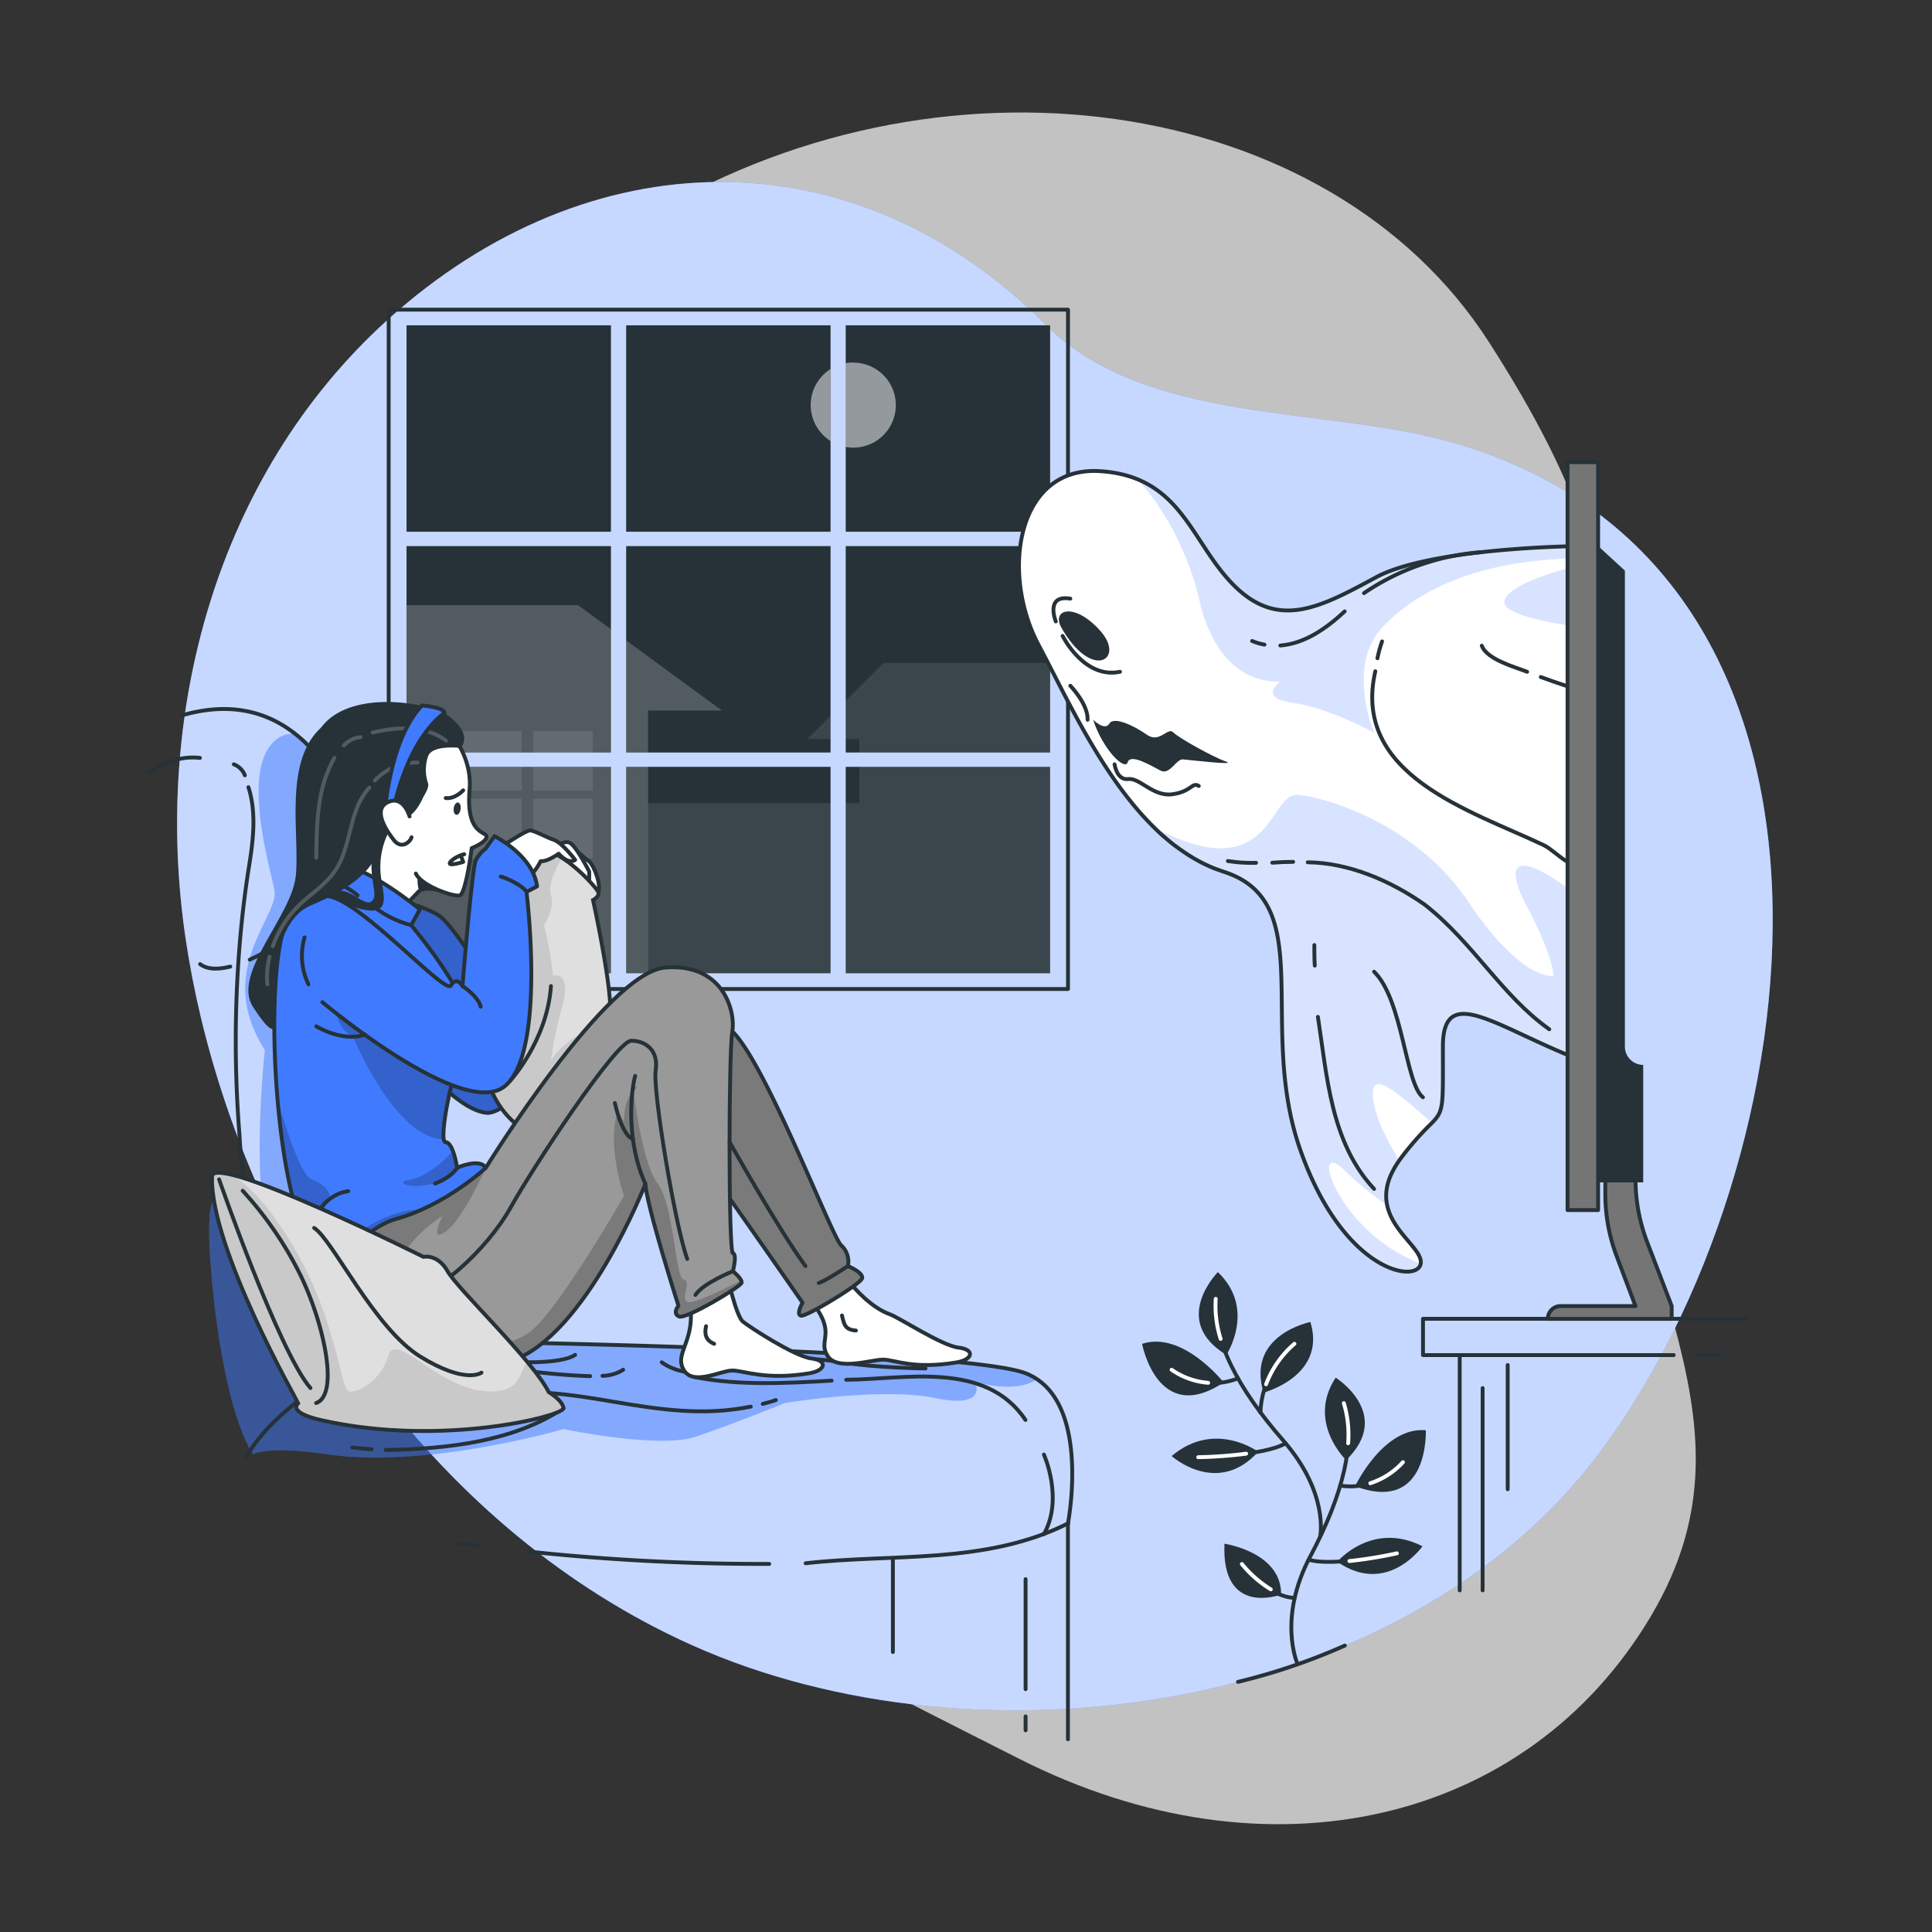 <svg xmlns="http://www.w3.org/2000/svg" xmlns:xlink="http://www.w3.org/1999/xlink" viewBox="0 0 500 500"><rect x="0" y="0" width="500" height="500" fill="#333333" stroke="none"/><defs><clipPath id="freepik--clip-path--inject-27"><path d="M408.48,141.33V274.14c-21.2-8.26-35.06-19.94-35.06-3.31,0,15.71.31,16.54-2.84,19.79a75.84,75.84,0,0,0-7.9,8.94c-.18.24-.35.47-.51.71-3.25,4.56-3.86,8.37-3.18,11.61,1.48,7.12,9.18,11.48,8.7,15.08-.71,5.31-20,2.55-31.22-29.51s4.75-63.82-19.58-71.78c-.95-.32-1.89-.66-2.81-1l-.89-.39-.16-.06-1-.46-1-.49-.75-.4a41,41,0,0,1-4.08-2.51l-1-.69c-.32-.24-.65-.48-1-.73s-.57-.43-.85-.66a1.66,1.66,0,0,1-.21-.16c-.6-.48-1.2-1-1.77-1.48-1-.83-1.89-1.7-2.81-2.61-13.5-13.32-22.52-33.58-29.71-47-10-18.7-5.72-46.4,15.74-45.1s23.61,18.73,35.06,29.87,22.19,5.32,36.49-2.41C369.45,142.2,403.35,141.4,408.48,141.33Z" style="fill:#fff;stroke:#263238;stroke-linecap:round;stroke-linejoin:round"></path></clipPath><clipPath id="freepik--clip-path-2--inject-27"><path d="M187.44,265.61c7.65,1.44,27.7,54.45,30.24,56.66a5.71,5.71,0,0,1,1.76,5.38s3.83,1.59,3.7,3.07-14.22,9.92-15.75,9.78.31-3.37.31-3.37-25.82-37.21-31.84-45S187.44,265.61,187.44,265.61Z" style="fill:#999;stroke:#263238;stroke-linecap:round;stroke-linejoin:round"></path></clipPath><clipPath id="freepik--clip-path-3--inject-27"><path d="M92,230.08s16.1,3.35,21.55,6.81,27.23,40.4,27.23,40.4S130.48,288.42,125.93,288c-13.07-1.3-35.8-38.46-35.8-38.46Z" style="fill:#407BFF;stroke:#263238;stroke-linecap:round;stroke-linejoin:round"></path></clipPath><clipPath id="freepik--clip-path-4--inject-27"><path d="M87.19,228.66s-12.13,3.07-14.52,14.67c-3.85,18.71-.86,62.3,6.53,76.39,0,0,1.13,13.48,6.5,13.48,0,0,43.44-25.1,40-31-1.51-2.58-7.4,0-7.4,0s-1-6.62-3-6.62,1.9-20.29,5.62-26.24-7.45-21.36-14.51-29.91l2.25-4.08s-14-11.66-21.79-11.66Z" style="fill:#407BFF;stroke:#263238;stroke-linecap:round;stroke-linejoin:round"></path></clipPath><clipPath id="freepik--clip-path-5--inject-27"><path d="M129.51,223.64a11.54,11.54,0,0,1,10.22-4c6.5.85,14.49,9.93,15.05,11.14s-1.3,2.15-1.3,2.15,4.27,19.51,4.45,27.68-2.6,25.82-2.6,25.82,2.23,3.53.75,4.27-6.69,7.06-15.42,4.09-16-10.59-16.91-28.79S126.35,229.59,129.51,223.64Z" style="fill:#bfbfbf;stroke:#263238;stroke-miterlimit:10"></path></clipPath><clipPath id="freepik--clip-path-6--inject-27"><path d="M125.72,302.24s31.29-50.73,46.52-51.85,18.2,11.71,17.27,16.72-1,57,.16,57.22,0,4.64,0,4.64,2.44,2,2.26,3-14.3,9.48-16.16,8.74-.19-2.79-.19-2.79-8.36-26.19-8.54-31.58c0,0-15.25,39.2-34.68,45.88s-43,.19-47.63-22.44c0,0,9.2-12,17.85-14.34C115.31,311.93,125.72,302.24,125.72,302.24Z" style="fill:#999;stroke:#263238;stroke-linecap:round;stroke-linejoin:round"></path></clipPath><clipPath id="freepik--clip-path-7--inject-27"><path d="M54.88,304.45c.23-6.31,54.73,20.83,54.73,20.83s3.61-.9,6.27,3.78S138,352.16,142,360.27c0,0,3.71,2.19,3.81,4.17s-31.31,10.09-62.45,3.15c-9.37-2.09-6.15-4.44-6.15-4.44S54.22,322.69,54.88,304.45Z" style="fill:#bfbfbf;stroke:#263238;stroke-linecap:round;stroke-linejoin:round"></path></clipPath></defs><g id="freepik--background-simple--inject-27"><path d="M67.93,167.09s-27.88,72,11.3,144.5S199.11,422.39,263.7,455.14s131.66,16.8,163.53-36.84-11.84-91.93-11.9-168.42,11.45-96.74-30-161.36-143.06-78.93-219.9-31S67.93,167.09,67.93,167.09Z" style="fill:#fff;opacity:0.7"></path><path d="M100.05,83l.56-.51C152.18,36.1,220.67,34,270.57,84c26,26.05,72.19,21.07,105.23,30.49C489.72,147,470,301.54,413.75,376.25,363,443.68,252.94,458.91,179,425.73c-65-29.15-110.7-94.27-127-162.36q-2.45-10.24-4-20.68C39.48,184.73,55.92,123.16,100.05,83Z" style="fill:#407BFF"></path><path d="M100.05,83l.56-.51C152.18,36.1,220.67,34,270.57,84c26,26.05,72.19,21.07,105.23,30.49C489.72,147,470,301.54,413.75,376.25,363,443.68,252.94,458.91,179,425.73c-65-29.15-110.7-94.27-127-162.36q-2.45-10.24-4-20.68C39.48,184.73,55.92,123.16,100.05,83Z" style="fill:#fff;opacity:0.7"></path></g><g id="freepik--Window--inject-27"><rect x="100.59" y="80.13" width="175.81" height="175.81" transform="translate(376.99 336.08) rotate(180)" style="fill:none;stroke:#263238;stroke-linecap:round;stroke-linejoin:round"></rect><rect x="218.88" y="84.19" width="52.9" height="53.42" transform="translate(490.65 221.8) rotate(180)" style="fill:#263238"></rect><rect x="162.04" y="84.19" width="52.9" height="53.42" transform="translate(376.99 221.8) rotate(180)" style="fill:#263238"></rect><rect x="105.21" y="84.19" width="52.9" height="53.42" transform="translate(263.32 221.8) rotate(180)" style="fill:#263238"></rect><rect x="218.88" y="141.33" width="52.9" height="53.42" transform="translate(490.65 336.08) rotate(180)" style="fill:#263238"></rect><rect x="162.04" y="141.33" width="52.9" height="53.42" transform="translate(376.99 336.08) rotate(180)" style="fill:#263238"></rect><rect x="105.21" y="141.33" width="52.9" height="53.42" transform="translate(263.32 336.08) rotate(180)" style="fill:#263238"></rect><rect x="218.88" y="198.47" width="52.9" height="53.42" transform="translate(490.65 450.35) rotate(180)" style="fill:#263238"></rect><rect x="162.04" y="198.47" width="52.9" height="53.42" transform="translate(376.99 450.35) rotate(180)" style="fill:#263238"></rect><rect x="105.21" y="198.47" width="52.9" height="53.42" transform="translate(263.32 450.35) rotate(180)" style="fill:#263238"></rect><polygon points="186.84 183.89 162.04 165.73 162.04 194.74 167.72 194.74 167.72 183.89 186.84 183.89" style="fill:#fff;opacity:0.2"></polygon><rect x="162.05" y="198.46" width="5.68" height="53.43" style="fill:#fff;opacity:0.2"></rect><rect x="105.21" y="198.46" width="52.9" height="53.43" style="fill:#fff;opacity:0.2"></rect><polygon points="105.21 156.6 105.21 194.74 158.11 194.74 158.11 162.85 149.58 156.6 105.21 156.6" style="fill:#fff;opacity:0.2"></polygon><polygon points="222.4 207.85 218.88 207.85 218.88 251.89 271.77 251.89 271.77 198.46 222.4 198.46 222.4 207.85" style="fill:#fff;opacity:0.1"></polygon><polygon points="228.68 171.53 218.88 181.33 218.88 191.27 222.4 191.27 222.4 194.74 271.77 194.74 271.77 171.53 228.68 171.53" style="fill:#fff;opacity:0.1"></polygon><polygon points="208.93 191.27 214.94 191.27 214.94 185.26 208.93 191.27" style="fill:#fff;opacity:0.1"></polygon><rect x="167.72" y="207.85" width="47.21" height="44.04" style="fill:#fff;opacity:0.1"></rect><rect x="137.96" y="189.17" width="15.46" height="5.57" style="fill:#fff;opacity:0.1"></rect><rect x="137.96" y="198.46" width="15.46" height="6.16" style="fill:#fff;opacity:0.1"></rect><rect x="119.53" y="189.17" width="15.46" height="5.57" style="fill:#fff;opacity:0.1"></rect><rect x="119.53" y="198.46" width="15.46" height="6.16" style="fill:#fff;opacity:0.1"></rect><rect x="137.96" y="206.7" width="15.45" height="15.45" transform="translate(291.37 428.86) rotate(180)" style="fill:#fff;opacity:0.1"></rect><rect x="119.54" y="206.7" width="15.45" height="15.45" transform="translate(254.53 428.86) rotate(180)" style="fill:#fff;opacity:0.1"></rect><path d="M220.84,93.81a10.43,10.43,0,0,0-2,.18v21.68a10.43,10.43,0,0,0,2,.18,11,11,0,0,0,0-22Z" style="fill:#fff;opacity:0.5"></path><path d="M209.81,104.82a11,11,0,0,0,5.13,9.31V95.51A11,11,0,0,0,209.81,104.82Z" style="fill:#fff;opacity:0.5"></path></g><g id="freepik--Plant--inject-27"><path d="M325.62,375.72s-11.23-8.33-22.4,1.1C303.22,376.82,315,387.42,325.62,375.72Z" style="fill:#263238"></path><path d="M295.57,347.78s4,21.38,21.1,10C316.67,357.73,306.06,344.34,295.57,347.78Z" style="fill:#263238"></path><path d="M315.18,329.22s-12.45,12.57,2.21,21.42C317.39,350.64,325.19,338.75,315.18,329.22Z" style="fill:#263238"></path><path d="M339.13,342.13s-16.69,3.29-12.12,18.28C327,360.41,343.39,356.12,339.13,342.13Z" style="fill:#263238"></path><path d="M341.66,397.62s2.34-11.2-9.55-24.81-18.33-26.18-17.48-36.67" style="fill:none;stroke:#263238;stroke-linecap:round;stroke-linejoin:round"></path><path d="M335,347.77s-8.53,6.82-8.79,17.82" style="fill:none;stroke:#263238;stroke-linecap:round;stroke-linejoin:round"></path><path d="M303.21,354.49s7.93,5.93,17.18,2.22" style="fill:none;stroke:#263238;stroke-linecap:round;stroke-linejoin:round"></path><path d="M310.1,377.12s16.89-.25,22.62-3.6" style="fill:none;stroke:#263238;stroke-linecap:round;stroke-linejoin:round"></path><path d="M315.9,346.5a28.18,28.18,0,0,1-1.27-10.36" style="fill:none;stroke:#fff;stroke-linecap:round;stroke-linejoin:round"></path><path d="M335,347.77a25.79,25.79,0,0,0-7.34,10.48" style="fill:none;stroke:#fff;stroke-linecap:round;stroke-linejoin:round"></path><path d="M303.21,354.49a19.32,19.32,0,0,0,9.46,3.38" style="fill:none;stroke:#fff;stroke-linecap:round;stroke-linejoin:round"></path><path d="M310.1,377.12a111.87,111.87,0,0,0,12.4-.91" style="fill:none;stroke:#fff;stroke-linecap:round;stroke-linejoin:round"></path><path d="M316.89,399.51s14.77,2.16,14.66,13.15C331.55,412.66,316.05,418.59,316.89,399.51Z" style="fill:#263238"></path><path d="M346.08,404.18s9-10.66,22.06-4C368.14,400.16,359.05,413.17,346.08,404.18Z" style="fill:#263238"></path><path d="M369,370.14s.95,21.73-18.29,14.49C350.7,384.63,358,369.18,369,370.14Z" style="fill:#263238"></path><path d="M345.67,356.53s15,9.4,2.71,21.35C348.38,377.88,338.09,368.08,345.67,356.53Z" style="fill:#263238"></path><path d="M335.73,430.44s-5.12-11.66,3.36-27.62,11.9-29.66,8.69-39.68" style="fill:none;stroke:#263238;stroke-linecap:round;stroke-linejoin:round"></path><path d="M363.08,378.41s-6.38,7.58-16.23,6.07" style="fill:none;stroke:#263238;stroke-linecap:round;stroke-linejoin:round"></path><path d="M361.51,402s-16.51,3.59-22.85,1.64" style="fill:none;stroke:#263238;stroke-linecap:round;stroke-linejoin:round"></path><path d="M321.4,404.77s6.37,8.42,13.66,8.78" style="fill:none;stroke:#263238;stroke-linecap:round;stroke-linejoin:round"></path><path d="M348.9,373.52a28.22,28.22,0,0,0-1.12-10.38" style="fill:none;stroke:#fff;stroke-linecap:round;stroke-linejoin:round"></path><path d="M363.08,378.41a19.49,19.49,0,0,1-8.45,5.45" style="fill:none;stroke:#fff;stroke-linecap:round;stroke-linejoin:round"></path><path d="M361.51,402A113,113,0,0,1,349.22,404" style="fill:none;stroke:#fff;stroke-linecap:round;stroke-linejoin:round"></path><path d="M321.4,404.77a29.86,29.86,0,0,0,7.48,6.56" style="fill:none;stroke:#fff;stroke-linecap:round;stroke-linejoin:round"></path><path d="M348.05,425.87a160.86,160.86,0,0,1-27.66,9.4" style="fill:none;stroke:#263238;stroke-linecap:round;stroke-linejoin:round"></path></g><g id="freepik--Couch--inject-27"><path d="M252.32,357.64s3.6,7.07-10.26,4.18-38.93,1.29-38.93,1.29-13.67,5.56-23.16,8.73-34.12-2-34.12-2-35.26,10.31-61,6.57c-16.31-2.36-19.32,0-19.32,0s-7.2-9-10.64-44.41c-2-20.91.48-21.47.48-21.47l13.17,6.22c-3-18.15,0-45,0-45-13.34-20.93,4-34.56,2.46-41.59s-8.33-30.78,0-38.35a6.92,6.92,0,0,1,5.48-1.91c38.49,30.29,29.25,157,29.25,157s142.36,1.87,159.71,8.44a14.75,14.75,0,0,1,3,1.56C262.77,360.87,252.32,357.64,252.32,357.64Z" style="fill:#407BFF;opacity:0.5"></path><path d="M64.29,203.73c2.1,6.47,1.25,13.63.2,20.21-1.16,7.24-2,14.51-2.57,21.82A307.07,307.07,0,0,0,62,294c1,21,9,45,31.33,51.76" style="fill:none;stroke:#263238;stroke-linecap:round;stroke-linejoin:round"></path><path d="M60.51,197.81a4.94,4.94,0,0,1,2.86,2.84" style="fill:none;stroke:#263238;stroke-linecap:round;stroke-linejoin:round"></path><polyline points="452.14 341.3 368.27 341.3 368.27 350.7 377.77 350.7 377.77 411.59" style="fill:none;stroke:#263238;stroke-linecap:round;stroke-linejoin:round"></polyline><path d="M124.2,400.16c-1.91-.23-3.81-.46-5.71-.71" style="fill:none;stroke:#263238;stroke-linecap:round;stroke-linejoin:round"></path><path d="M199.07,404.74a572.24,572.24,0,0,1-62.22-3.19" style="fill:none;stroke:#263238;stroke-linecap:round;stroke-linejoin:round"></path><path d="M276.49,394.22C255,405,231,402,208.5,404.57" style="fill:none;stroke:#263238;stroke-linecap:round;stroke-linejoin:round"></path><line x1="377.77" y1="350.7" x2="433.15" y2="350.7" style="fill:none;stroke:#263238;stroke-linecap:round;stroke-linejoin:round"></line><line x1="438.86" y1="350.7" x2="445.02" y2="350.7" style="fill:none;stroke:#263238;stroke-linecap:round;stroke-linejoin:round"></line><line x1="383.7" y1="359.23" x2="383.7" y2="411.59" style="fill:none;stroke:#263238;stroke-linecap:round;stroke-linejoin:round"></line><line x1="390.19" y1="353.27" x2="390.19" y2="385.41" style="fill:none;stroke:#263238;stroke-linecap:round;stroke-linejoin:round"></line><path d="M270.16,376.44s5.15,11.39,0,20.6" style="fill:none;stroke:#263238;stroke-linecap:round;stroke-linejoin:round"></path><path d="M219,357.08c15-.08,36-5.08,46.39,10.4" style="fill:none;stroke:#263238;stroke-linecap:round;stroke-linejoin:round"></path><path d="M180,356.44c11.55,2.19,23.57,1.54,35.23.87" style="fill:none;stroke:#263238;stroke-linecap:round;stroke-linejoin:round"></path><path d="M96.18,375.07c-1.69-.11-3.37-.27-5-.47" style="fill:none;stroke:#263238;stroke-linecap:round;stroke-linejoin:round"></path><path d="M145.85,364.44C133,373,116,375,99.82,375.25" style="fill:none;stroke:#263238;stroke-linecap:round;stroke-linejoin:round"></path><path d="M64.63,248.36c6.85-3.08,12.8-7.82,18.43-12.7" style="fill:none;stroke:#263238;stroke-linecap:round;stroke-linejoin:round"></path><path d="M51.79,249.51c2.12,1.66,5.4,1.24,7.81.64" style="fill:none;stroke:#263238;stroke-linecap:round;stroke-linejoin:round"></path><path d="M38.74,199.71s5.93-4.41,13-3.57" style="fill:none;stroke:#263238;stroke-linecap:round;stroke-linejoin:round"></path><line x1="265.42" y1="408.69" x2="265.42" y2="437.15" style="fill:none;stroke:#263238;stroke-linecap:round;stroke-linejoin:round"></line><line x1="265.42" y1="444.2" x2="265.42" y2="447.8" style="fill:none;stroke:#263238;stroke-linecap:round;stroke-linejoin:round"></line><line x1="231.08" y1="403.46" x2="231.08" y2="427.54" style="fill:none;stroke:#263238;stroke-linecap:round;stroke-linejoin:round"></line><path d="M47,185.16c12-3.5,21.7-1.3,29.42,4.78,38.49,30.29,29.25,157,29.25,157s142.36,1.87,159.71,8.44a14.75,14.75,0,0,1,3,1.56c13.52,9,8,37.33,8,37.33v55.85" style="fill:none;stroke:#263238;stroke-linecap:round;stroke-linejoin:round"></path><path d="M78.16,361.82S68,369,63.66,377.26" style="fill:none;stroke:#263238;stroke-linecap:round;stroke-linejoin:round"></path><path d="M155.92,356.06a10.37,10.37,0,0,0,5.35-1.57" style="fill:none;stroke:#263238;stroke-linecap:round;stroke-linejoin:round"></path><path d="M105.71,346.89c-3,1.33-7.26,3-9.39,5.6-2,2.45,1.12,2,3.18,1.91,11.63-.27,22.89-1.4,34.52.05a167.77,167.77,0,0,0,18.72,1.7" style="fill:none;stroke:#263238;stroke-linecap:round;stroke-linejoin:round"></path><path d="M131.66,352.42s13.22.89,17.18-1.78" style="fill:none;stroke:#263238;stroke-linecap:round;stroke-linejoin:round"></path><path d="M171.26,352.56s6.07,4.87,15,1.59,22.84-3.06,31.6-1.59,21.67,1.59,21.67,1.59" style="fill:none;stroke:#263238;stroke-linecap:round;stroke-linejoin:round"></path><path d="M197.4,363.33c1.14-.29,2.28-.6,3.4-1" style="fill:none;stroke:#263238;stroke-linecap:round;stroke-linejoin:round"></path><path d="M131.66,360.41c9-.64,18.2.85,27.07,2.35,12.11,2.05,23.35,3.74,35.57,1.27" style="fill:none;stroke:#263238;stroke-linecap:round;stroke-linejoin:round"></path></g><g id="freepik--Ghost--inject-27"><path d="M408.48,141.33V274.14c-21.2-8.26-35.06-19.94-35.06-3.31,0,15.71.31,16.54-2.84,19.79a75.84,75.84,0,0,0-7.9,8.94c-.18.24-.35.47-.51.71-3.25,4.56-3.86,8.37-3.18,11.61,1.48,7.12,9.18,11.48,8.7,15.08-.71,5.31-20,2.55-31.22-29.51s4.75-63.82-19.58-71.78c-.95-.32-1.89-.66-2.81-1l-.89-.39-.16-.06-1-.46-1-.49-.75-.4a41,41,0,0,1-4.08-2.51l-1-.69c-.32-.24-.65-.48-1-.73s-.57-.43-.85-.66a1.66,1.66,0,0,1-.21-.16c-.6-.48-1.2-1-1.77-1.48-1-.83-1.89-1.7-2.81-2.61-13.5-13.32-22.52-33.58-29.71-47-10-18.7-5.72-46.4,15.74-45.1s23.61,18.73,35.06,29.87,22.19,5.32,36.49-2.41C369.45,142.2,403.35,141.4,408.48,141.33Z" style="fill:#fff"></path><g style="clip-path:url(#freepik--clip-path--inject-27)"><path d="M408.48,141.33v3.13c-26.83.49-42.29,8.81-50.8,18-9.31,10-2.07,27.17-2.07,27.17s-11.53-6.4-20.95-7.72-3.29-5.54-3.29-5.54c-11.64.31-18.41-9.24-21.1-21.52-1.9-8.72-7.87-22.68-16.17-31,13,5.08,16.15,18.67,25.65,27.92,11.45,11.12,22.19,5.32,36.49-2.41C369.45,142.2,403.35,141.4,408.48,141.33Z" style="fill:#407BFF;opacity:0.2"></path><path d="M408.48,146.3v16c-10-1.48-19.57-3.67-19.13-6.64C389.94,151.75,400.75,148.29,408.48,146.3Z" style="fill:#407BFF;opacity:0.2"></path><path d="M408.48,231.83v42.31c-21.2-8.26-35.06-19.94-35.06-3.31,0,15.71.31,16.54-2.84,19.79-10.9-9.69-16.66-14.26-15-5,.84,4.61,3.59,9.82,6.56,14.66,4.32,7.07,9.1,13.38,9.1,16,0,2.77-5.72.23-12.28-4.35a87.57,87.57,0,0,1-11-9.05c-9.29-9.09-2.14,15.85,19.68,24.13-.71,5.31-20,2.55-31.22-29.51s4.75-63.82-19.58-71.78c-.95-.32-1.89-.66-2.81-1l-.89-.39-.16-.06-1-.46-1-.49-.75-.4a41,41,0,0,1-4.08-2.51l-1-.69c-.32-.24-.65-.48-1-.73s-.57-.43-.85-.66a1.66,1.66,0,0,1-.21-.16c-.6-.48-1.2-1-1.77-1.48-1-.83-1.89-1.7-2.81-2.61,5.94,3.1,12.53,5.64,17.87,5.45,13.24-.46,13.47-14.27,19.62-13.81s30.06,6.91,44,27.66S402,252.57,402,252.57s.36-4.22-6.77-17.84C388.91,222.68,392.35,219.6,408.48,231.83Z" style="fill:#407BFF;opacity:0.2"></path></g><path d="M408.48,141.33V274.14c-21.2-8.26-35.06-19.94-35.06-3.31,0,15.71.31,16.54-2.84,19.79a75.84,75.84,0,0,0-7.9,8.94c-.18.24-.35.47-.51.71-3.25,4.56-3.86,8.37-3.18,11.61,1.48,7.12,9.18,11.48,8.7,15.08-.71,5.31-20,2.55-31.22-29.51s4.75-63.82-19.58-71.78c-.95-.32-1.89-.66-2.81-1l-.89-.39-.16-.06-1-.46-1-.49-.75-.4a41,41,0,0,1-4.08-2.51l-1-.69c-.32-.24-.65-.48-1-.73s-.57-.43-.85-.66a1.66,1.66,0,0,1-.21-.16c-.6-.48-1.2-1-1.77-1.48-1-.83-1.89-1.7-2.81-2.61-13.5-13.32-22.52-33.58-29.71-47-10-18.7-5.72-46.4,15.74-45.1s23.61,18.73,35.06,29.87,22.19,5.32,36.49-2.41C369.45,142.2,403.35,141.4,408.48,141.33Z" style="fill:none;stroke:#263238;stroke-linecap:round;stroke-linejoin:round"></path><path d="M274.68,162.42c-2.61-4.62,3.22-6.75,10,.75S282.55,176.35,274.68,162.42Z" style="fill:#263238"></path><path d="M282.9,186.27s3,3,4.2,1,6.54.64,9.76,2.91,5.36-2.11,6.79-.64,10.38,6.43,13.6,7.53-9.3-.39-11.09-.54-3.41,4.15-5.82,2.9-7.78-4.51-8.49-2.17S285.41,194,282.9,186.27Z" style="fill:#263238"></path><path d="M327.24,166.83a15.82,15.82,0,0,1-3.19-.94" style="fill:none;stroke:#263238;stroke-linecap:round;stroke-linejoin:round"></path><path d="M348,158.23c-4.6,4.27-10.2,8.32-16.65,8.83" style="fill:none;stroke:#263238;stroke-linecap:round;stroke-linejoin:round"></path><path d="M353,153.5a62.42,62.42,0,0,1,30.46-10.61" style="fill:none;stroke:#263238;stroke-linecap:round;stroke-linejoin:round"></path><path d="M338.44,223.16c10.43.11,21.28,4.63,30.33,11,12.66,9.95,19.89,23.52,32.18,32.21" style="fill:none;stroke:#263238;stroke-linecap:round;stroke-linejoin:round"></path><path d="M329.27,223.27c1.79-.14,3.59-.22,5.39-.22" style="fill:none;stroke:#263238;stroke-linecap:round;stroke-linejoin:round"></path><path d="M317.78,222.83a40.25,40.25,0,0,0,7.28.47" style="fill:none;stroke:#263238;stroke-linecap:round;stroke-linejoin:round"></path><path d="M355.93,173.72c-6.15,26.94,24.59,36,43.58,45,1.81.9,3.62,2.71,5.73,4.08" style="fill:none;stroke:#263238;stroke-linecap:round;stroke-linejoin:round"></path><path d="M357.68,166a31.12,31.12,0,0,0-1.2,4.35" style="fill:none;stroke:#263238;stroke-linecap:round;stroke-linejoin:round"></path><path d="M355.61,251.48c7.43,7.2,8.12,29.13,12.65,32.49" style="fill:none;stroke:#263238;stroke-linecap:round;stroke-linejoin:round"></path><path d="M341.07,263.16c2.38,15.28,3.28,32.46,14.54,44.53" style="fill:none;stroke:#263238;stroke-linecap:round;stroke-linejoin:round"></path><path d="M340.15,244.58c0,1.77,0,3.55.11,5.32" style="fill:none;stroke:#263238;stroke-linecap:round;stroke-linejoin:round"></path><path d="M398.75,175.21c2.15.79,4.31,1.55,6.49,2.26" style="fill:none;stroke:#263238;stroke-linecap:round;stroke-linejoin:round"></path><path d="M383.49,167.1c1.25,3.56,8.66,5.55,11.73,6.76" style="fill:none;stroke:#263238;stroke-linecap:round;stroke-linejoin:round"></path><path d="M275,164.58s5.55,11.23,14.85,9.28" style="fill:none;stroke:#263238;stroke-linecap:round;stroke-linejoin:round"></path><path d="M273.24,160.83s-2.86-7,3.76-5.9" style="fill:none;stroke:#263238;stroke-linecap:round;stroke-linejoin:round"></path><path d="M288.45,197.81S289,202,292,201.62s6.44,4.65,11.45,3.93,5-3.22,6.79-2.15" style="fill:none;stroke:#263238;stroke-linecap:round;stroke-linejoin:round"></path><path d="M277,177.47s4.61,4.72,4.47,8.8" style="fill:none;stroke:#263238;stroke-linecap:round;stroke-linejoin:round"></path><path d="M415.45,296.11V309a45.61,45.61,0,0,0,2.94,16.09L423.26,338H403.9a3.32,3.32,0,0,0-3.32,3.32h32.05V338l-6.36-16.59a45.51,45.51,0,0,1-3-16.27v-9Z" style="fill:#757575;stroke:#263238;stroke-linecap:round;stroke-linejoin:round"></path><path d="M425.26,306v-30.4h0a4.75,4.75,0,0,1-4.74-4.75V147.68l-10.88-10V306Z" style="fill:#263238"></path><rect x="405.68" y="119.6" width="7.91" height="193.57" style="fill:#757575;stroke:#263238;stroke-linecap:round;stroke-linejoin:round"></rect></g><g id="freepik--Character--inject-27"><path d="M213.47,322.69s7.81,14.25,16.89,17.47c2.24.79,13.39,8.1,17.71,8.6s3.75,3.13-.57,3.84c-11.27,1.85-15.95-.71-18.92-.73s-11.91,3-14.39-.94c-3.3-5.26,5.43-6.14-11.06-21.25Z" style="fill:#fff;stroke:#263238;stroke-linecap:round;stroke-linejoin:round"></path><path d="M187.44,265.61c7.65,1.44,27.7,54.45,30.24,56.66a5.71,5.71,0,0,1,1.76,5.38s3.83,1.59,3.7,3.07-14.22,9.92-15.75,9.78.31-3.37.31-3.37-25.82-37.21-31.84-45S187.44,265.61,187.44,265.61Z" style="fill:#999"></path><g style="clip-path:url(#freepik--clip-path-2--inject-27)"><path d="M187.44,265.61c7.65,1.44,27.7,54.45,30.24,56.66a5.71,5.71,0,0,1,1.76,5.38s3.83,1.59,3.7,3.07-14.22,9.92-15.75,9.78.31-3.37.31-3.37-25.82-37.21-31.84-45S187.44,265.61,187.44,265.61Z" style="opacity:0.2"></path></g><path d="M187.44,265.61c7.65,1.44,27.7,54.45,30.24,56.66a5.71,5.71,0,0,1,1.76,5.38s3.83,1.59,3.7,3.07-14.22,9.92-15.75,9.78.31-3.37.31-3.37-25.82-37.21-31.84-45S187.44,265.61,187.44,265.61Z" style="fill:none;stroke:#263238;stroke-linecap:round;stroke-linejoin:round"></path><path d="M188,329.28s2.42,11.27,4.27,12.76,13.39,9,17.71,9.53,3.74,3.13-.57,3.84c-11.28,1.86-16.89-.7-19.86-.72s-10,3.94-12.51,0c-3.31-5.26,5.45-8.44-.13-23.55C172.93,320.23,188,329.28,188,329.28Z" style="fill:#fff;stroke:#263238;stroke-linecap:round;stroke-linejoin:round"></path><path d="M149.56,220.49s1.7,1.52,2.93,2.47,3.44,6.65,2.15,8.26-4.86-1.48-4.86-1.48Z" style="fill:#fff;stroke:#263238;stroke-linecap:round;stroke-linejoin:round"></path><path d="M142.59,220s3.34-3,5.08-1.76,4.82,7.33,4.82,7.33v5.28Z" style="fill:#fff;stroke:#263238;stroke-linecap:round;stroke-linejoin:round"></path><path d="M92,230.08s16.1,3.35,21.55,6.81,27.23,40.4,27.23,40.4S130.48,288.42,125.93,288c-13.07-1.3-35.8-38.46-35.8-38.46Z" style="fill:#407BFF"></path><g style="clip-path:url(#freepik--clip-path-3--inject-27)"><path d="M92,230.08s16.1,3.35,21.55,6.81,27.23,40.4,27.23,40.4S130.48,288.42,125.93,288c-13.07-1.3-35.8-38.46-35.8-38.46Z" style="opacity:0.2"></path></g><path d="M92,230.08s16.1,3.35,21.55,6.81,27.23,40.4,27.23,40.4S130.48,288.42,125.93,288c-13.07-1.3-35.8-38.46-35.8-38.46Z" style="fill:none;stroke:#263238;stroke-linecap:round;stroke-linejoin:round"></path><path d="M116.22,231.3s-5.44-2.42-7.74-.67a2,2,0,0,0-.31.27c-.92,1-6.47,6.71-6.47,6.71l-14.51-6.23s8.2-9.41,5.29-12.55c-2.18-2.37,8.92,1.51,17.13,6.86A27.72,27.72,0,0,1,116.22,231.3Z" style="fill:#fff;stroke:#263238;stroke-linecap:round;stroke-linejoin:round"></path><path d="M116.22,231.3s-5.44-2.42-7.74-.67a9.5,9.5,0,0,1-.37-3.79l1.5-1.15A27.72,27.72,0,0,1,116.22,231.3Z" style="fill:#263238"></path><path d="M93.91,220.91a19.05,19.05,0,0,1-3.58-7.35c-4.22-17.45-.67-24.71,6.45-28.24,13.51-6.71,25.8,6.88,24.75,19s4.65,10.67,4.39,12.34c-.21,1.4-3.84,2.84-3.84,2.84s-1.5,11.74-3.08,12.22-10-2.51-11.38-5.65" style="fill:#fff;stroke:#263238;stroke-linecap:round;stroke-linejoin:round"></path><path d="M119.21,209.41c-.12.87-.61,1.53-1.11,1.46s-.8-.83-.68-1.71.62-1.54,1.12-1.47S119.33,208.53,119.21,209.41Z" style="fill:#263238"></path><path d="M119.88,204.53s-2.14,2.34-4.53,2" style="fill:none;stroke:#263238;stroke-linecap:round;stroke-linejoin:round"></path><path d="M120.15,221.08c-1.14.15-3.65,1.53-3.76,2.32s3.49-.33,3.49-.33l-.64-1.73" style="fill:none;stroke:#263238;stroke-linecap:round;stroke-linejoin:round"></path><path d="M110.8,202.78s-1.81,7.4-6,9.11-6.66,7.24-6.63,9.25-14.56,2-16.25-15.22S110.8,202.78,110.8,202.78Z" style="fill:#263238"></path><path d="M110.8,202.78a11,11,0,0,1,0-7.09c1.12-3,8.38-2.13,8.38-2.13s3.53-3.24-3-8.19-43.71-10-34.24,21.21l27.63-.42S111.1,204,110.8,202.78Z" style="fill:#263238"></path><path d="M115.45,191.7c-5.29-4.08-12.9-3.6-19-2.12" style="fill:none;stroke:#fff;stroke-linecap:round;stroke-linejoin:round;opacity:0.2"></path><path d="M108.06,197.35A14.78,14.78,0,0,0,97,202" style="fill:none;stroke:#fff;stroke-linecap:round;stroke-linejoin:round;opacity:0.2"></path><path d="M99.56,210.92s1-19.17,9.64-28.34c0,0,5.61.4,5.88,1.92,0,0-9.49,5.65-13.69,26.92Z" style="fill:#407BFF;stroke:#263238;stroke-linecap:round;stroke-linejoin:round"></path><path d="M106,211.3s-1.54-5.59-5.59-3.71-.51,7.25,1.5,9.81,4.29.46,4.6-.72" style="fill:#fff;stroke:#263238;stroke-linecap:round;stroke-linejoin:round"></path><path d="M87.19,228.66s-12.13,3.07-14.52,14.67c-3.85,18.71-.86,62.3,6.53,76.39,0,0,1.13,13.48,6.5,13.48,0,0,43.44-25.1,40-31-1.51-2.58-7.4,0-7.4,0s-1-6.62-3-6.62,1.9-20.29,5.62-26.24-7.45-21.36-14.51-29.91l2.25-4.08s-14-11.66-21.79-11.66Z" style="fill:#407BFF"></path><g style="clip-path:url(#freepik--clip-path-4--inject-27)"><path d="M118.32,302.2s.5-.22,1.25-.46c-7,8-19.72,4.64-13.71,3.63,4.76-.79,9.38-5.32,11.38-7.51A24.89,24.89,0,0,1,118.32,302.2Z" style="opacity:0.2"></path><path d="M91.36,268.3C87,266.44,86.21,259,86.21,259l34.44,10.87c-3.22,5.82-6.42,21.54-5.75,25C102.21,294.79,91.36,268.3,91.36,268.3Z" style="opacity:0.2"></path><path d="M114.51,314.64C102.63,323.42,85.7,333.2,85.7,333.2c-5.37,0-6.5-13.48-6.5-13.48-3.58-6.83-6.13-20.59-7.36-35.09,2.84,9.71,6.32,19.69,8.83,20.61,5,1.85,4.81,5,4.81,5s-4.81,6.25-3,11.26,3,4.3,3,4.3S96.37,312,111.27,313A4.21,4.21,0,0,1,114.51,314.64Z" style="opacity:0.2"></path></g><path d="M87.19,228.66s-12.13,3.07-14.52,14.67c-3.85,18.71-.86,62.3,6.53,76.39,0,0,1.13,13.48,6.5,13.48,0,0,43.44-25.1,40-31-1.51-2.58-7.4,0-7.4,0s-1-6.62-3-6.62,1.9-20.29,5.62-26.24-7.45-21.36-14.51-29.91l2.25-4.08s-14-11.66-21.79-11.66Z" style="fill:none;stroke:#263238;stroke-linecap:round;stroke-linejoin:round"></path><path d="M129.51,223.64a11.54,11.54,0,0,1,10.22-4c6.5.85,14.49,9.93,15.05,11.14s-1.3,2.15-1.3,2.15,4.27,19.51,4.45,27.68-2.6,25.82-2.6,25.82,2.23,3.53.75,4.27-6.69,7.06-15.42,4.09-16-10.59-16.91-28.79S126.35,229.59,129.51,223.64Z" style="fill:#bfbfbf"></path><g style="clip-path:url(#freepik--clip-path-5--inject-27)"><g style="opacity:0.5"><path d="M129.51,223.64a11.54,11.54,0,0,1,10.22-4c6.5.85,14.49,9.93,15.05,11.14s-1.3,2.15-1.3,2.15,4.27,19.51,4.45,27.68-2.6,25.82-2.6,25.82,2.23,3.53.75,4.27-6.69,7.06-15.42,4.09-16-10.59-16.91-28.79S126.35,229.59,129.51,223.64Z" style="fill:#fff"></path></g><path d="M155.33,286.43s2.23,3.53.75,4.27-6.69,7.06-15.42,4.09-16-10.59-16.91-28.79,2.6-36.41,5.76-42.36a11.54,11.54,0,0,1,10.22-4A14.74,14.74,0,0,1,145.5,222s-4.09,6.3-2.91,9.71-1.82,7.69-1.82,7.69a90.81,90.81,0,0,1,2.37,13.13s4.88-1.65,2.36,8a99.79,99.79,0,0,0-2.91,13.78s6.1-8.59,12.44-7.36c.86.17,1.7,1.14,2.44,2.68C156.71,277.67,155.33,286.43,155.33,286.43Z" style="opacity:0.1"></path></g><path d="M129.51,223.64a11.54,11.54,0,0,1,10.22-4c6.5.85,14.49,9.93,15.05,11.14s-1.3,2.15-1.3,2.15,4.27,19.51,4.45,27.68-2.6,25.82-2.6,25.82,2.23,3.53.75,4.27-6.69,7.06-15.42,4.09-16-10.59-16.91-28.79S126.35,229.59,129.51,223.64Z" style="fill:none;stroke:#263238;stroke-miterlimit:10"></path><path d="M129.14,219.54s6.87-4.63,8-4.63,4.13,1.75,6.24,2.46,5.47,5.16,5.47,5.16-1.49,1.44-4.28-1.6c0,0-2.79,2.1-4.65,1.94,0,0-2.6,5.65-6.13,4.7S129.14,219.54,129.14,219.54Z" style="fill:#fff;stroke:#263238;stroke-linecap:round;stroke-linejoin:round"></path><path d="M83.49,232.06c6.76-2.47,31.64,25.62,33.2,23s3,.17,3,.17,2.47-30.81,3.47-32.67a9,9,0,0,1,2.47-2.89l2.36-3.28s10,5,11,13l-2.73,1.44s5.2,41.66-5.69,50.33-47.14-21.8-47.14-21.8" style="fill:#407BFF;stroke:#263238;stroke-linecap:round;stroke-linejoin:round"></path><path d="M125.72,302.24s31.29-50.73,46.52-51.85,18.2,11.71,17.27,16.72-1,57,.16,57.22,0,4.64,0,4.64,2.44,2,2.26,3-14.3,9.48-16.16,8.74-.19-2.79-.19-2.79-8.36-26.19-8.54-31.58c0,0-15.25,39.2-34.68,45.88s-43,.19-47.63-22.44c0,0,9.2-12,17.85-14.34C115.31,311.93,125.72,302.24,125.72,302.24Z" style="fill:#999"></path><g style="clip-path:url(#freepik--clip-path-6--inject-27)"><path d="M191.93,332c-.19.92-14.3,9.47-16.16,8.73s-.19-2.79-.19-2.79-8.36-26.19-8.54-31.58c0,0-15.25,39.2-34.68,45.88s-43,.19-47.63-22.44c0,0,9.2-12,17.85-14.34,12.73-3.48,23.14-13.17,23.14-13.17s-5.89,13.29-10.37,16.45-.84-4.05-.84-4.05S99.14,323.76,101.39,338s28.39,12.62,35.94,6.56,24.16-35.08,24.16-35.08S157,296.57,159.79,288l1.7,2.16s-.12-5.27,2.19-7.48l.27-.26c.51,4,2.57,19,6.26,23.91,4.27,5.73,4.52,24.35,6.74,24.83s-.94,4.7.91,5.75c1.33.77,9.5-3.26,13.93-5.55A1,1,0,0,1,191.93,332Z" style="opacity:0.2"></path></g><path d="M125.72,302.24s31.29-50.73,46.52-51.85,18.2,11.71,17.27,16.72-1,57,.16,57.22,0,4.64,0,4.64,2.44,2,2.26,3-14.3,9.48-16.16,8.74-.19-2.79-.19-2.79-8.36-26.19-8.54-31.58c0,0-15.25,39.2-34.68,45.88s-43,.19-47.63-22.44c0,0,9.2-12,17.85-14.34C115.31,311.93,125.72,302.24,125.72,302.24Z" style="fill:none;stroke:#263238;stroke-linecap:round;stroke-linejoin:round"></path><path d="M167,306.31c-4.74-10.3-3.95-22.75-2.63-27.86" style="fill:none;stroke:#263238;stroke-linecap:round;stroke-linejoin:round"></path><path d="M81.84,265.61s6.79,4.2,12.64,2.13" style="fill:none;stroke:#263238;stroke-linecap:round;stroke-linejoin:round"></path><path d="M106.46,239.43a25.89,25.89,0,0,1-10.14-5.13" style="fill:none;stroke:#263238;stroke-linecap:round;stroke-linejoin:round"></path><path d="M78.82,242.6a17.09,17.09,0,0,0,1,12.14" style="fill:none;stroke:#263238;stroke-linecap:round;stroke-linejoin:round"></path><path d="M87.19,228.66a15,15,0,0,1,5.35,3.08" style="fill:none;stroke:#263238;stroke-linecap:round;stroke-linejoin:round"></path><path d="M119.73,255.2s4.09,2.7,4.67,5.34" style="fill:none;stroke:#263238;stroke-linecap:round;stroke-linejoin:round"></path><path d="M129.59,226.84s4.5,1.35,6.73,3.94" style="fill:none;stroke:#263238;stroke-linecap:round;stroke-linejoin:round"></path><path d="M159.13,285.46s1.77,8.42,4.71,9.35" style="fill:none;stroke:#263238;stroke-linecap:round;stroke-linejoin:round"></path><path d="M118.32,302.2s-1.12,2.28-5.74,4.11" style="fill:none;stroke:#263238;stroke-linecap:round;stroke-linejoin:round"></path><path d="M79.2,319.72s3-10.39,10.93-11.45" style="fill:none;stroke:#263238;stroke-linecap:round;stroke-linejoin:round"></path><path d="M132.08,279.65s9.52-10.33,10.51-24.45" style="fill:none;stroke:#263238;stroke-linecap:round;stroke-linejoin:round"></path><path d="M94.48,319.89s3.2,12.25,10.06,14.89,21.85-11.87,27.54-22.15,27.4-43.32,31.31-43.29,7.08,2.67,6.29,7.68,5,40.09,8.18,48.79" style="fill:none;stroke:#263238;stroke-linecap:round;stroke-linejoin:round"></path><path d="M189.67,329s-7.59,3-9.7,6.12" style="fill:none;stroke:#263238;stroke-linecap:round;stroke-linejoin:round"></path><path d="M219.44,327.65s-6,4-7.56,4.38" style="fill:none;stroke:#263238;stroke-linecap:round;stroke-linejoin:round"></path><path d="M188.81,295.58s13,23.1,19.64,32.07" style="fill:none;stroke:#263238;stroke-linecap:round;stroke-linejoin:round"></path><path d="M164,282.4l-.11-1S165.81,280.53,164,282.4Z" style="opacity:0.2"></path><path d="M100.5,215.5c-3.61,4-1,10.88-20,18.8C68.21,239.43,71,265.61,71,265.61s-.07,3.46-5.55-5.07,9.89-23.23,11.08-33.7-3.46-30.17,7-38.91,12.83,27,12.83,27Z" style="fill:#263238"></path><path d="M100.5,215.5a20.08,20.08,0,0,0-2,10.58c.5,6.11,5.12,14.73-14.4,5.6,0,0,1.13-1.08,4.06-1.15s6.53,4.33,8.16,2.6-.84-5.22,0-12,1-7.62,1-7.62Z" style="fill:#263238"></path><g style="opacity:0.2"><path d="M69.76,247.6a21.46,21.46,0,0,0-.56,7.14" style="fill:none;stroke:#fff;stroke-linecap:round;stroke-linejoin:round"></path><path d="M95.57,203.84c-5.15,5.75-4.52,13.69-8,20.13-1.93,3.52-5.16,6-8.17,8.52a28,28,0,0,0-8.79,12.37" style="fill:none;stroke:#fff;stroke-linecap:round;stroke-linejoin:round"></path><path d="M86.55,196.14C82,204,82,213,81.84,222" style="fill:none;stroke:#fff;stroke-linecap:round;stroke-linejoin:round"></path><path d="M93.33,190.78A6.72,6.72,0,0,0,89,192.92" style="fill:none;stroke:#fff;stroke-linecap:round;stroke-linejoin:round"></path></g><path d="M182.73,343.22c-.5,2.1,0,3.72,2.09,4.55" style="fill:none;stroke:#263238;stroke-linecap:round;stroke-linejoin:round"></path><path d="M217.9,340.45c.57,2.38.78,3.68,3.61,3.89" style="fill:none;stroke:#263238;stroke-linecap:round;stroke-linejoin:round"></path></g><g id="freepik--Pillow--inject-27"><path d="M54.88,304.45c.23-6.31,54.73,20.83,54.73,20.83s3.61-.9,6.27,3.78S138,352.16,142,360.27c0,0,3.71,2.19,3.81,4.17s-31.31,10.09-62.45,3.15c-9.37-2.09-6.15-4.44-6.15-4.44S54.22,322.69,54.88,304.45Z" style="fill:#bfbfbf"></path><g style="clip-path:url(#freepik--clip-path-7--inject-27)"><path d="M145.85,364.44c.1,2-31.31,10.09-62.45,3.15-9.37-2.09-6.15-4.44-6.15-4.44s-23-40.46-22.37-58.7c0-1.16,1.91-1.19,4.94-.46,13.46,3.2,49.79,21.29,49.79,21.29s3.61-.9,6.27,3.78c2,3.5,13.42,14.7,20.72,23.52a45.3,45.3,0,0,1,5.44,7.69S145.75,362.46,145.85,364.44Z" style="fill:#fff;opacity:0.5"></path><path d="M145.85,364.44c.1,2-31.31,10.09-62.45,3.15-9.37-2.09-6.15-4.44-6.15-4.44s-23-40.46-22.37-58.7c0-1.16,1.91-1.19,4.94-.46,4.27,2.4,9.5,7.72,15.51,17.6C87,340.78,88.12,359.18,90.13,360s8.44-2.47,10.37-9.15,13,9,26.26,9.26c8.54.18,7.47-5.62,9.84-7.5a45.3,45.3,0,0,1,5.44,7.69S145.75,362.46,145.85,364.44Z" style="opacity:0.1"></path></g><path d="M54.88,304.45c.23-6.31,54.73,20.83,54.73,20.83s3.61-.9,6.27,3.78S138,352.16,142,360.27c0,0,3.71,2.19,3.81,4.17s-31.31,10.09-62.45,3.15c-9.37-2.09-6.15-4.44-6.15-4.44S54.22,322.69,54.88,304.45Z" style="fill:none;stroke:#263238;stroke-linecap:round;stroke-linejoin:round"></path><path d="M56.7,305.22s15.53,44.65,23.64,54" style="fill:none;stroke:#263238;stroke-linecap:round;stroke-linejoin:round"></path><path d="M62.81,308.17a94.14,94.14,0,0,1,15,21.93c6.12,12.7,10,30.93,4,33" style="fill:none;stroke:#263238;stroke-linecap:round;stroke-linejoin:round"></path><path d="M81.3,317.79c4.71,2.93,15.57,25.95,27.43,33.27s15.87,4.18,15.87,4.18" style="fill:none;stroke:#263238;stroke-linecap:round;stroke-linejoin:round"></path></g></svg>